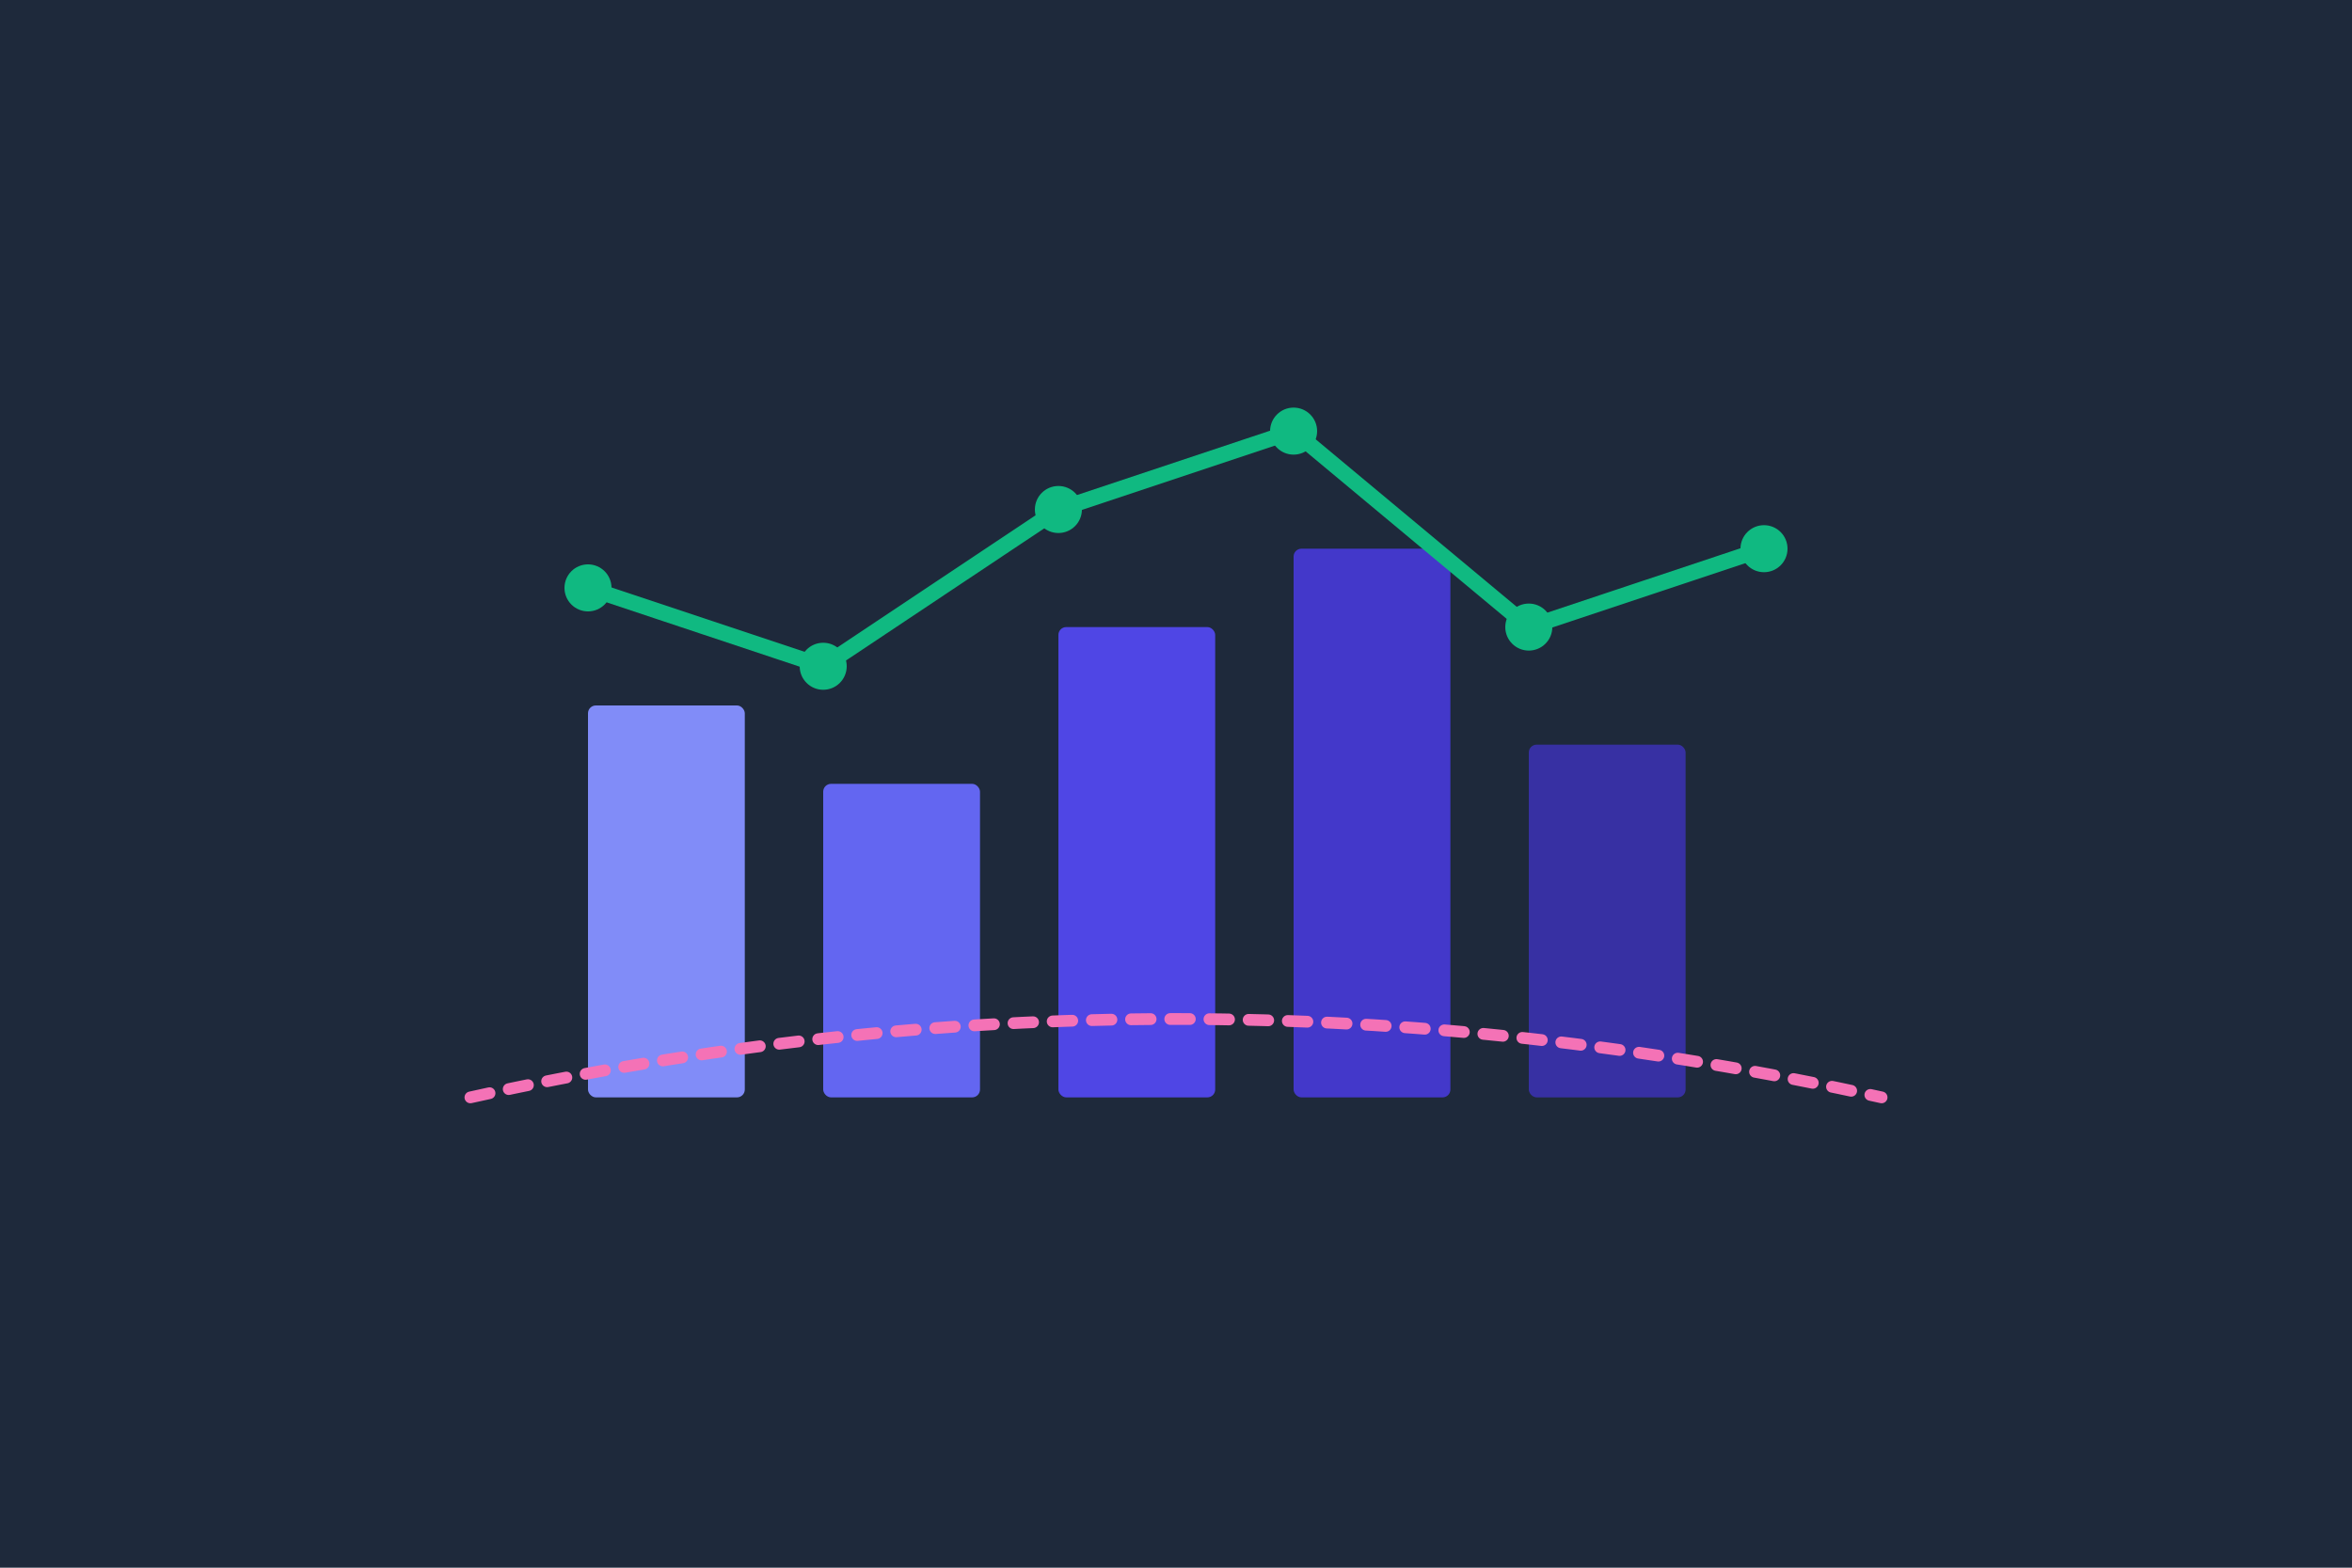 <?xml version="1.0" encoding="UTF-8"?>
<svg width="600" height="400" xmlns="http://www.w3.org/2000/svg">
  <rect width="100%" height="100%" fill="#1e293b" />
  <g transform="translate(300, 200)">
    <!-- Chart Elements -->
    <rect x="-150" y="-20" width="40" height="100" rx="2" fill="#818cf8" />
    <rect x="-90" y="0" width="40" height="80" rx="2" fill="#6366f1" />
    <rect x="-30" y="-40" width="40" height="120" rx="2" fill="#4f46e5" />
    <rect x="30" y="-60" width="40" height="140" rx="2" fill="#4338ca" />
    <rect x="90" y="-10" width="40" height="90" rx="2" fill="#3730a3" />
    
    <!-- Line Graph -->
    <path d="M-150,-50 L-90,-30 L-30,-70 L30,-90 L90,-40 L150,-60" 
          stroke="#10b981" 
          stroke-width="4" 
          fill="none" 
          stroke-linecap="round" 
          stroke-linejoin="round" />
    
    <!-- Data Points -->
    <circle cx="-150" cy="-50" r="6" fill="#10b981" />
    <circle cx="-90" cy="-30" r="6" fill="#10b981" />
    <circle cx="-30" cy="-70" r="6" fill="#10b981" />
    <circle cx="30" cy="-90" r="6" fill="#10b981" />
    <circle cx="90" cy="-40" r="6" fill="#10b981" />
    <circle cx="150" cy="-60" r="6" fill="#10b981" />
    
    <!-- Trend Line -->
    <path d="M-180,80 Q0,40 180,80" 
          stroke="#f472b6" 
          stroke-width="3" 
          fill="none" 
          stroke-linecap="round" 
          stroke-dasharray="5,5" />
  </g>
</svg> 